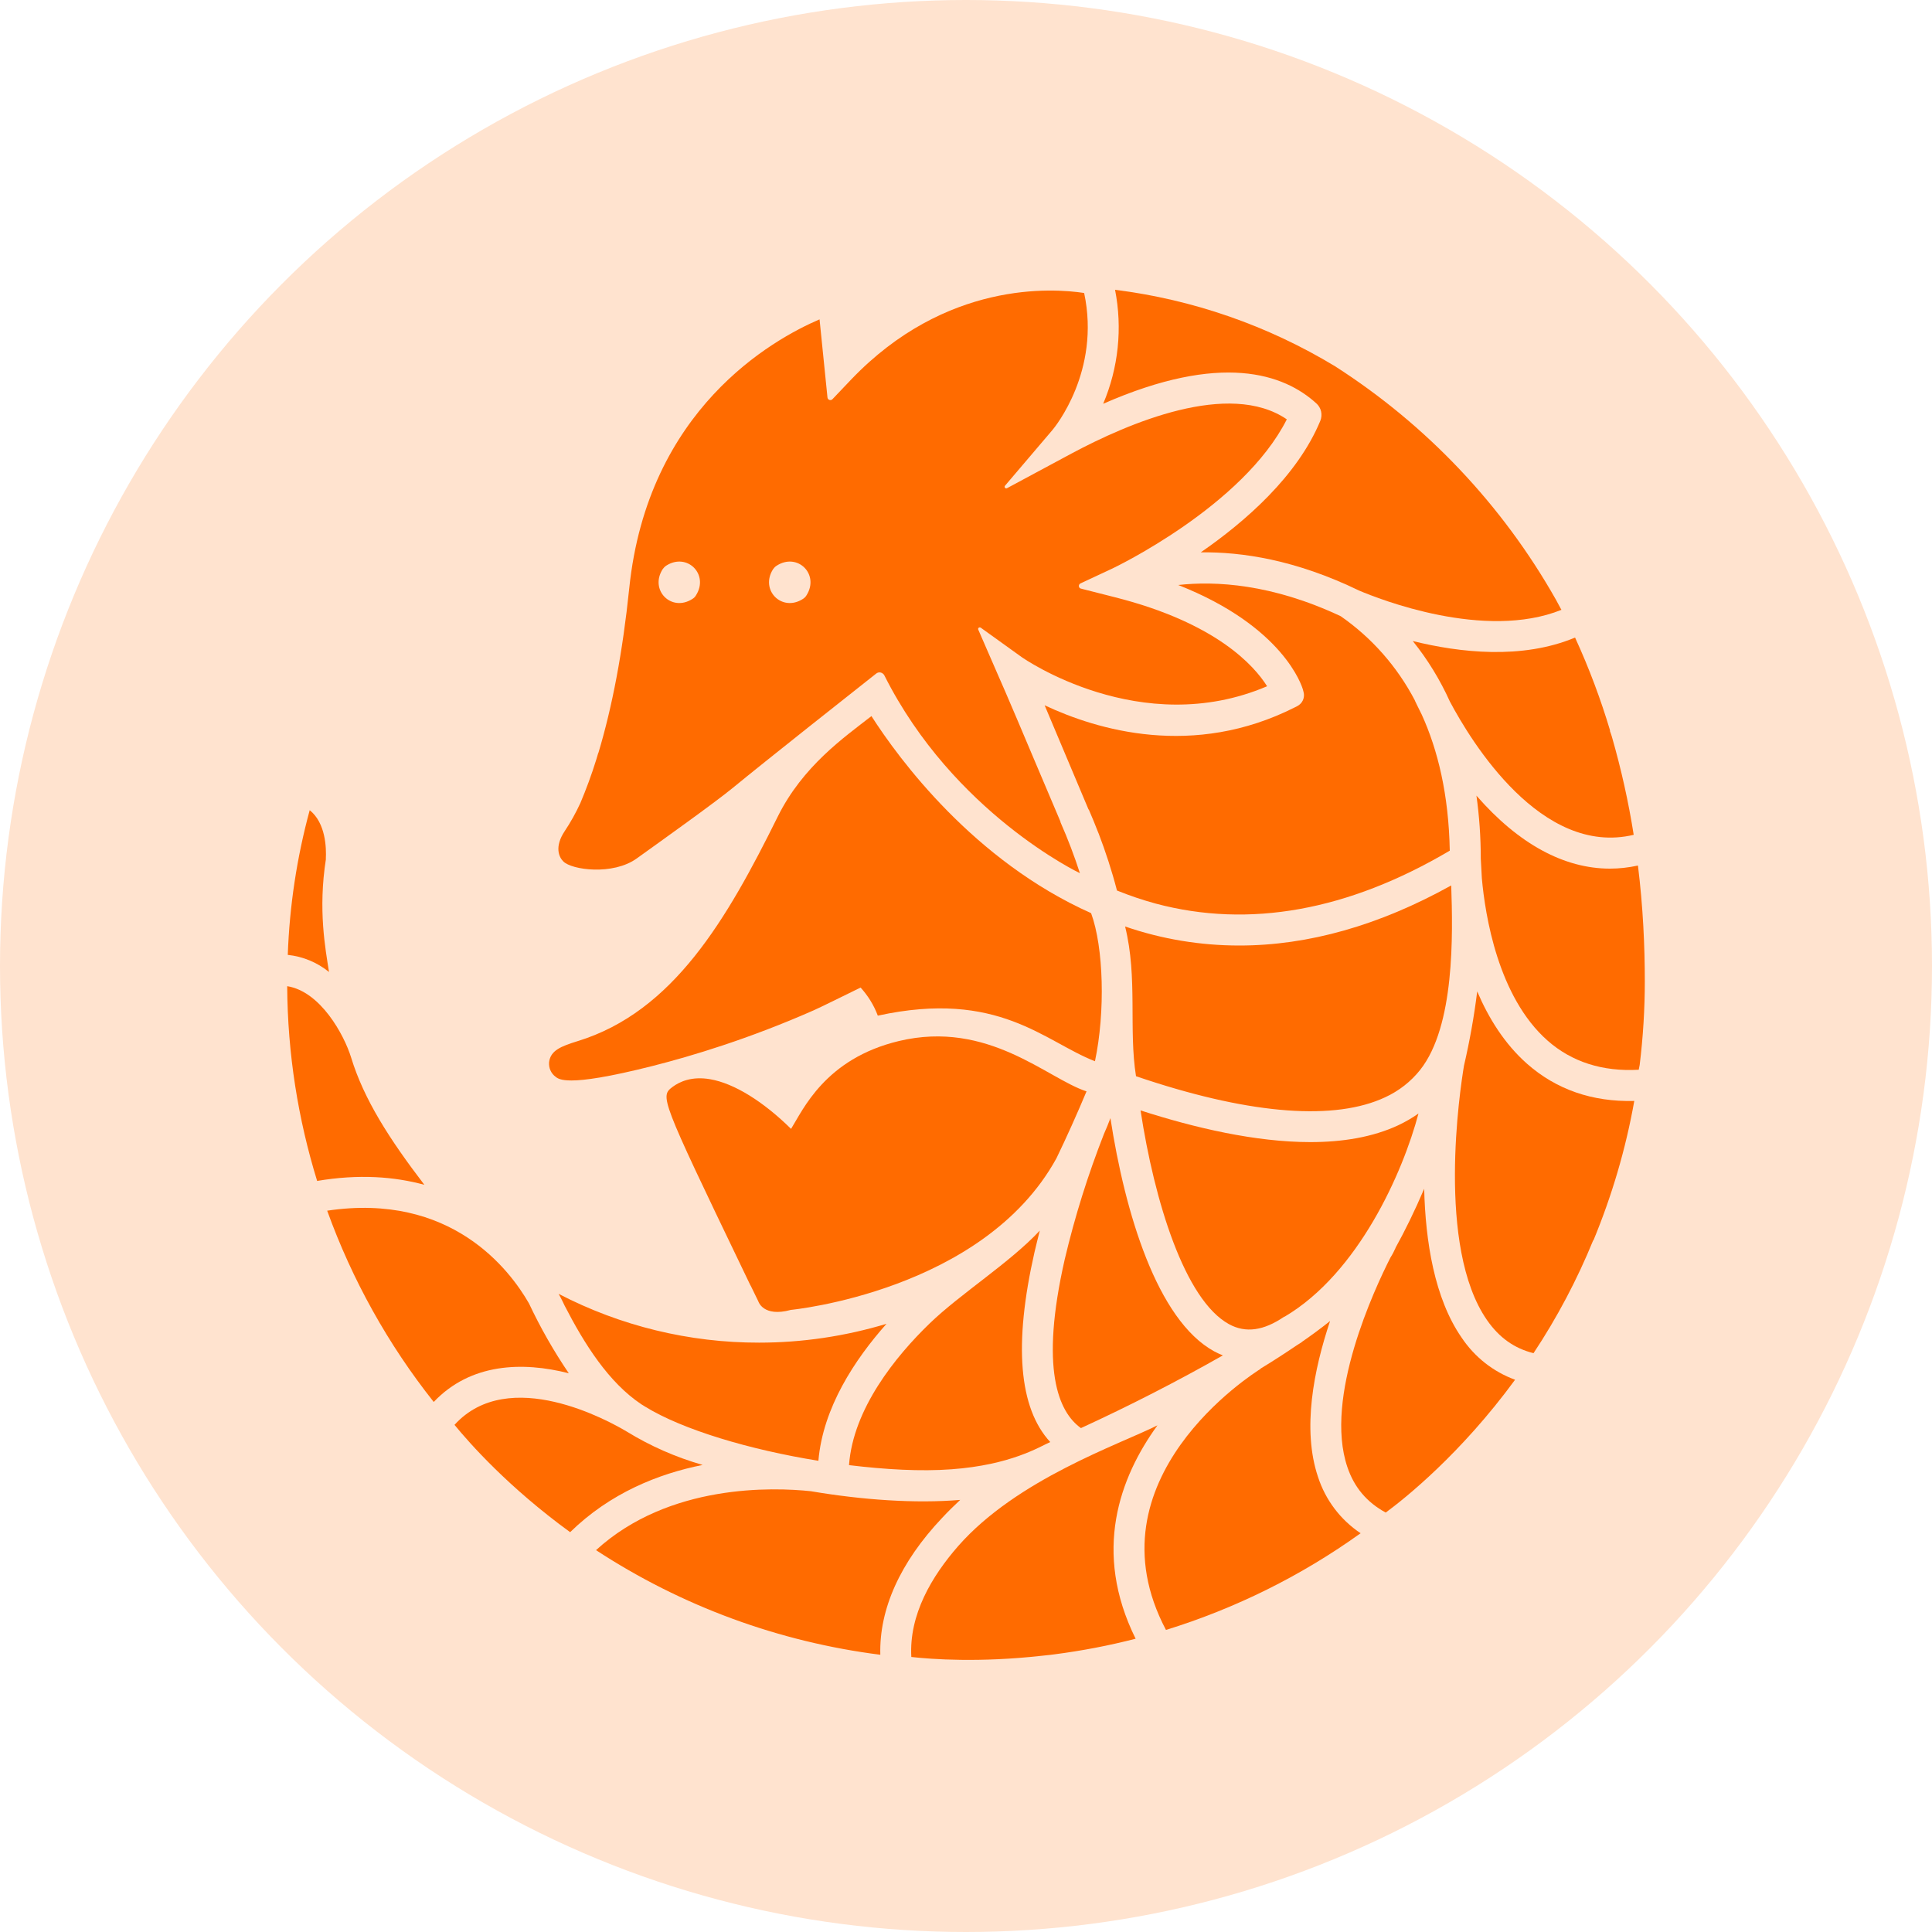 <svg width="20" height="20" viewBox="0 0 20 20" fill="none" xmlns="http://www.w3.org/2000/svg">
  <circle cx="10" cy="10" r="10" fill="#FFE3CF"/>
  <path d="M5.783 13.394C5.816 13.453 5.836 13.497 5.845 13.516C6.049 13.912 6.3 14.312 6.642 14.539L6.676 14.56C7.064 14.8 7.758 15.007 8.472 15.122C8.519 14.571 8.85 14.072 9.177 13.704C8.749 13.833 8.305 13.899 7.858 13.899C7.136 13.9 6.424 13.727 5.783 13.394ZM11.248 11.298C10.841 11.166 10.231 10.555 9.304 10.777C8.54 10.96 8.311 11.492 8.189 11.686C7.904 11.405 7.602 11.215 7.351 11.172C7.16 11.139 7.035 11.198 6.963 11.251C6.833 11.351 6.83 11.354 7.695 13.153L7.767 13.303C7.768 13.306 7.77 13.308 7.772 13.311L7.85 13.471C7.85 13.471 7.899 13.639 8.187 13.56C8.187 13.56 10.178 13.369 10.936 11.991C11.046 11.763 11.15 11.531 11.248 11.297V11.298ZM3.373 8.892C3.379 8.777 3.372 8.52 3.206 8.387C3.073 8.876 2.997 9.379 2.979 9.885C3.135 9.901 3.284 9.963 3.406 10.062C3.369 9.824 3.291 9.421 3.374 8.892H3.373ZM10.872 14.928C10.547 14.576 10.492 13.918 10.709 12.963C10.727 12.887 10.745 12.813 10.764 12.739C10.455 13.071 9.94 13.394 9.623 13.701C9.272 14.04 8.831 14.584 8.789 15.167C9.162 15.212 9.529 15.234 9.85 15.21C10.465 15.165 10.761 14.977 10.872 14.928ZM14.625 6.636C14.779 6.827 14.908 7.038 15.009 7.262C15.231 7.68 15.956 8.87 16.912 8.642C16.858 8.299 16.782 7.96 16.686 7.626C16.68 7.606 16.673 7.586 16.665 7.565L16.668 7.564C16.572 7.243 16.452 6.92 16.305 6.6C15.755 6.83 15.11 6.756 14.625 6.636ZM13.628 4.177C13.652 4.199 13.669 4.228 13.676 4.26C13.683 4.292 13.68 4.325 13.668 4.356C13.431 4.928 12.892 5.399 12.43 5.718C12.853 5.712 13.413 5.795 14.068 6.113C14.277 6.202 15.369 6.633 16.164 6.313C16.162 6.309 16.158 6.304 16.156 6.299C16.14 6.268 16.123 6.238 16.107 6.208C15.553 5.228 14.768 4.399 13.821 3.792C13.126 3.371 12.35 3.101 11.543 3C11.621 3.397 11.578 3.808 11.42 4.18C12.64 3.644 13.29 3.868 13.628 4.177ZM11.189 14.784C11.689 14.554 12.18 14.303 12.659 14.031C12.627 14.018 12.597 14.004 12.569 13.989C11.977 13.665 11.645 12.55 11.495 11.575C11.474 11.631 11.452 11.685 11.428 11.739C11.262 12.162 11.126 12.596 11.022 13.037C10.763 14.174 10.957 14.616 11.189 14.783V14.784ZM15.023 9.166C14.278 9.58 13.544 9.788 12.829 9.788C12.426 9.788 12.027 9.722 11.647 9.591C11.779 10.122 11.682 10.657 11.76 11.141C11.796 11.153 11.833 11.166 11.871 11.178C12.969 11.538 13.823 11.601 14.339 11.359C14.48 11.294 14.604 11.198 14.701 11.076C15.061 10.622 15.04 9.674 15.023 9.166H15.023Z" fill="#FF6B00"/>
  <path d="M13.296 13.629L13.297 13.631C14.063 13.179 14.523 12.135 14.684 11.527C14.619 11.573 14.55 11.613 14.474 11.649C14.21 11.772 13.899 11.823 13.565 11.823C12.998 11.823 12.368 11.676 11.807 11.495C11.95 12.434 12.264 13.457 12.723 13.708C12.895 13.802 13.082 13.776 13.296 13.629ZM11.564 9.219C11.695 9.272 11.828 9.317 11.964 9.354C12.931 9.612 13.955 9.428 15.008 8.806C14.997 8.224 14.884 7.763 14.718 7.398C14.674 7.312 14.65 7.258 14.646 7.251H14.647C14.465 6.903 14.202 6.603 13.879 6.379C13.165 6.043 12.58 6.013 12.197 6.056C13.291 6.487 13.478 7.106 13.487 7.136L13.494 7.162C13.502 7.19 13.5 7.221 13.488 7.248C13.476 7.275 13.455 7.296 13.429 7.31L13.405 7.322C12.353 7.854 11.358 7.557 10.814 7.301C10.974 7.68 11.187 8.186 11.269 8.381L11.271 8.38C11.305 8.458 11.338 8.539 11.371 8.624L11.373 8.628C11.444 8.814 11.509 9.011 11.563 9.219H11.564ZM15.13 13.846C14.849 13.44 14.756 12.849 14.743 12.306C14.645 12.536 14.544 12.741 14.446 12.918L14.447 12.918C14.432 12.952 14.415 12.985 14.394 13.018C14.231 13.339 13.703 14.464 13.948 15.187C14.019 15.398 14.15 15.552 14.345 15.658C14.544 15.511 15.121 15.052 15.684 14.283C15.457 14.2 15.264 14.047 15.13 13.846V13.846ZM4.393 12.265C4.029 11.789 3.767 11.38 3.635 10.948C3.562 10.711 3.317 10.263 2.973 10.209C2.977 10.91 3.086 11.586 3.283 12.225C3.714 12.152 4.082 12.18 4.393 12.265Z" fill="#FF6B00"/>
  <path d="M13.644 15.289C13.477 14.794 13.601 14.176 13.769 13.675C13.674 13.751 13.576 13.823 13.476 13.892L13.477 13.893L13.425 13.926C13.301 14.01 13.176 14.091 13.049 14.168L13.05 14.17C12.975 14.217 11.245 15.311 12.07 16.873C12.791 16.65 13.472 16.312 14.085 15.872C13.876 15.733 13.721 15.527 13.644 15.289ZM16.956 8.96C16.859 8.981 16.763 8.992 16.666 8.992C16.192 8.992 15.721 8.737 15.288 8.241C15.287 8.239 15.285 8.238 15.284 8.236C15.313 8.444 15.329 8.662 15.329 8.889C15.333 8.957 15.337 9.024 15.34 9.091C15.374 9.472 15.506 10.318 16.02 10.772C16.271 10.993 16.588 11.095 16.964 11.074C16.967 11.059 16.971 11.042 16.974 11.024C17.009 10.737 17.027 10.447 17.027 10.158C17.027 9.795 17.009 9.39 16.956 8.96Z" fill="#FF6B00"/>
  <path d="M15.808 11.012C15.574 10.805 15.409 10.538 15.292 10.263C15.26 10.521 15.214 10.778 15.155 11.032C15.114 11.278 14.867 12.906 15.393 13.665C15.519 13.847 15.677 13.959 15.875 14.008C16.119 13.64 16.326 13.248 16.493 12.839L16.495 12.841C16.685 12.381 16.829 11.898 16.918 11.397C16.483 11.408 16.111 11.279 15.808 11.012ZM5.888 14.216C5.732 13.986 5.594 13.744 5.476 13.493C5.275 13.142 4.668 12.341 3.387 12.533C3.645 13.248 4.017 13.917 4.49 14.513C4.872 14.11 5.41 14.094 5.888 14.216ZM9.94 15.527C9.473 15.566 8.925 15.527 8.394 15.437C8.006 15.396 6.926 15.356 6.17 16.047C7.056 16.627 8.063 16.997 9.113 17.13C9.1 16.659 9.318 16.173 9.752 15.714C9.815 15.646 9.878 15.585 9.94 15.527H9.94ZM6.489 14.82C6.312 14.714 5.268 14.13 4.705 14.75C4.861 14.941 5.264 15.397 5.902 15.861C6.317 15.455 6.817 15.256 7.274 15.165C6.998 15.086 6.733 14.97 6.489 14.82ZM11.982 14.755C11.588 14.953 10.527 15.312 9.919 16.005C9.647 16.316 9.409 16.714 9.434 17.153C9.648 17.177 10.139 17.212 10.78 17.141L10.874 17.131L10.913 17.126C11.199 17.089 11.481 17.035 11.756 16.964C11.309 16.062 11.589 15.296 11.982 14.755ZM5.752 11.147C5.771 11.163 5.805 11.185 5.916 11.185C6.049 11.185 6.292 11.152 6.755 11.035C7.154 10.934 7.755 10.754 8.425 10.458C8.5 10.424 8.69 10.331 8.909 10.223C8.982 10.304 9.045 10.401 9.087 10.514C10.337 10.241 10.812 10.783 11.335 10.986C11.443 10.476 11.425 9.807 11.295 9.453C10.081 8.911 9.307 7.859 9.021 7.413C8.736 7.635 8.31 7.931 8.051 8.454C7.525 9.517 6.97 10.474 5.979 10.778C5.809 10.831 5.699 10.873 5.684 10.996C5.682 11.025 5.686 11.054 5.698 11.08C5.71 11.107 5.728 11.13 5.752 11.147Z" fill="#FF6B00"/>
  <path d="M6.591 8.887C6.881 8.679 7.403 8.306 7.586 8.156C7.919 7.882 8.838 7.156 9.07 6.973C9.077 6.967 9.084 6.964 9.092 6.962C9.1 6.96 9.109 6.96 9.117 6.962C9.125 6.964 9.133 6.967 9.139 6.973C9.146 6.978 9.151 6.984 9.155 6.992C9.871 8.417 11.179 9.039 11.179 9.039C11.123 8.865 11.056 8.688 10.977 8.509L10.979 8.508L10.705 7.862L10.532 7.453C10.434 7.224 10.358 7.045 10.335 6.996L10.127 6.518C10.12 6.502 10.138 6.488 10.153 6.498L10.576 6.802C10.588 6.811 11.808 7.663 13.117 7.104C12.984 6.892 12.593 6.45 11.547 6.184L11.189 6.093C11.164 6.087 11.161 6.052 11.184 6.04L11.518 5.884C11.532 5.877 12.867 5.241 13.321 4.341C12.723 3.933 11.681 4.38 11.094 4.694L10.424 5.054C10.408 5.062 10.392 5.042 10.404 5.028L10.896 4.45C10.917 4.425 11.396 3.843 11.223 3.033C10.897 2.983 9.79 2.906 8.812 3.928L8.617 4.133C8.613 4.137 8.608 4.14 8.602 4.141C8.597 4.142 8.591 4.142 8.586 4.14C8.58 4.138 8.576 4.135 8.572 4.13C8.569 4.126 8.566 4.121 8.566 4.115L8.484 3.306C7.996 3.515 6.705 4.237 6.514 6.089C6.446 6.748 6.339 7.314 6.194 7.796L6.193 7.795L6.173 7.862C6.123 8.023 6.067 8.173 6.008 8.313C5.961 8.415 5.907 8.512 5.845 8.605C5.738 8.766 5.786 8.873 5.831 8.917C5.917 9.006 6.345 9.064 6.591 8.887ZM8.04 5.856C8.257 5.716 8.487 5.947 8.348 6.164C8.339 6.179 8.326 6.191 8.312 6.2C8.095 6.34 7.864 6.109 8.003 5.892C8.013 5.878 8.025 5.865 8.04 5.856ZM6.896 5.856C7.113 5.716 7.343 5.947 7.204 6.164C7.195 6.179 7.183 6.191 7.168 6.2C6.951 6.34 6.721 6.109 6.86 5.892C6.87 5.878 6.882 5.865 6.896 5.856Z" fill="#FF6B00"/>
</svg>
